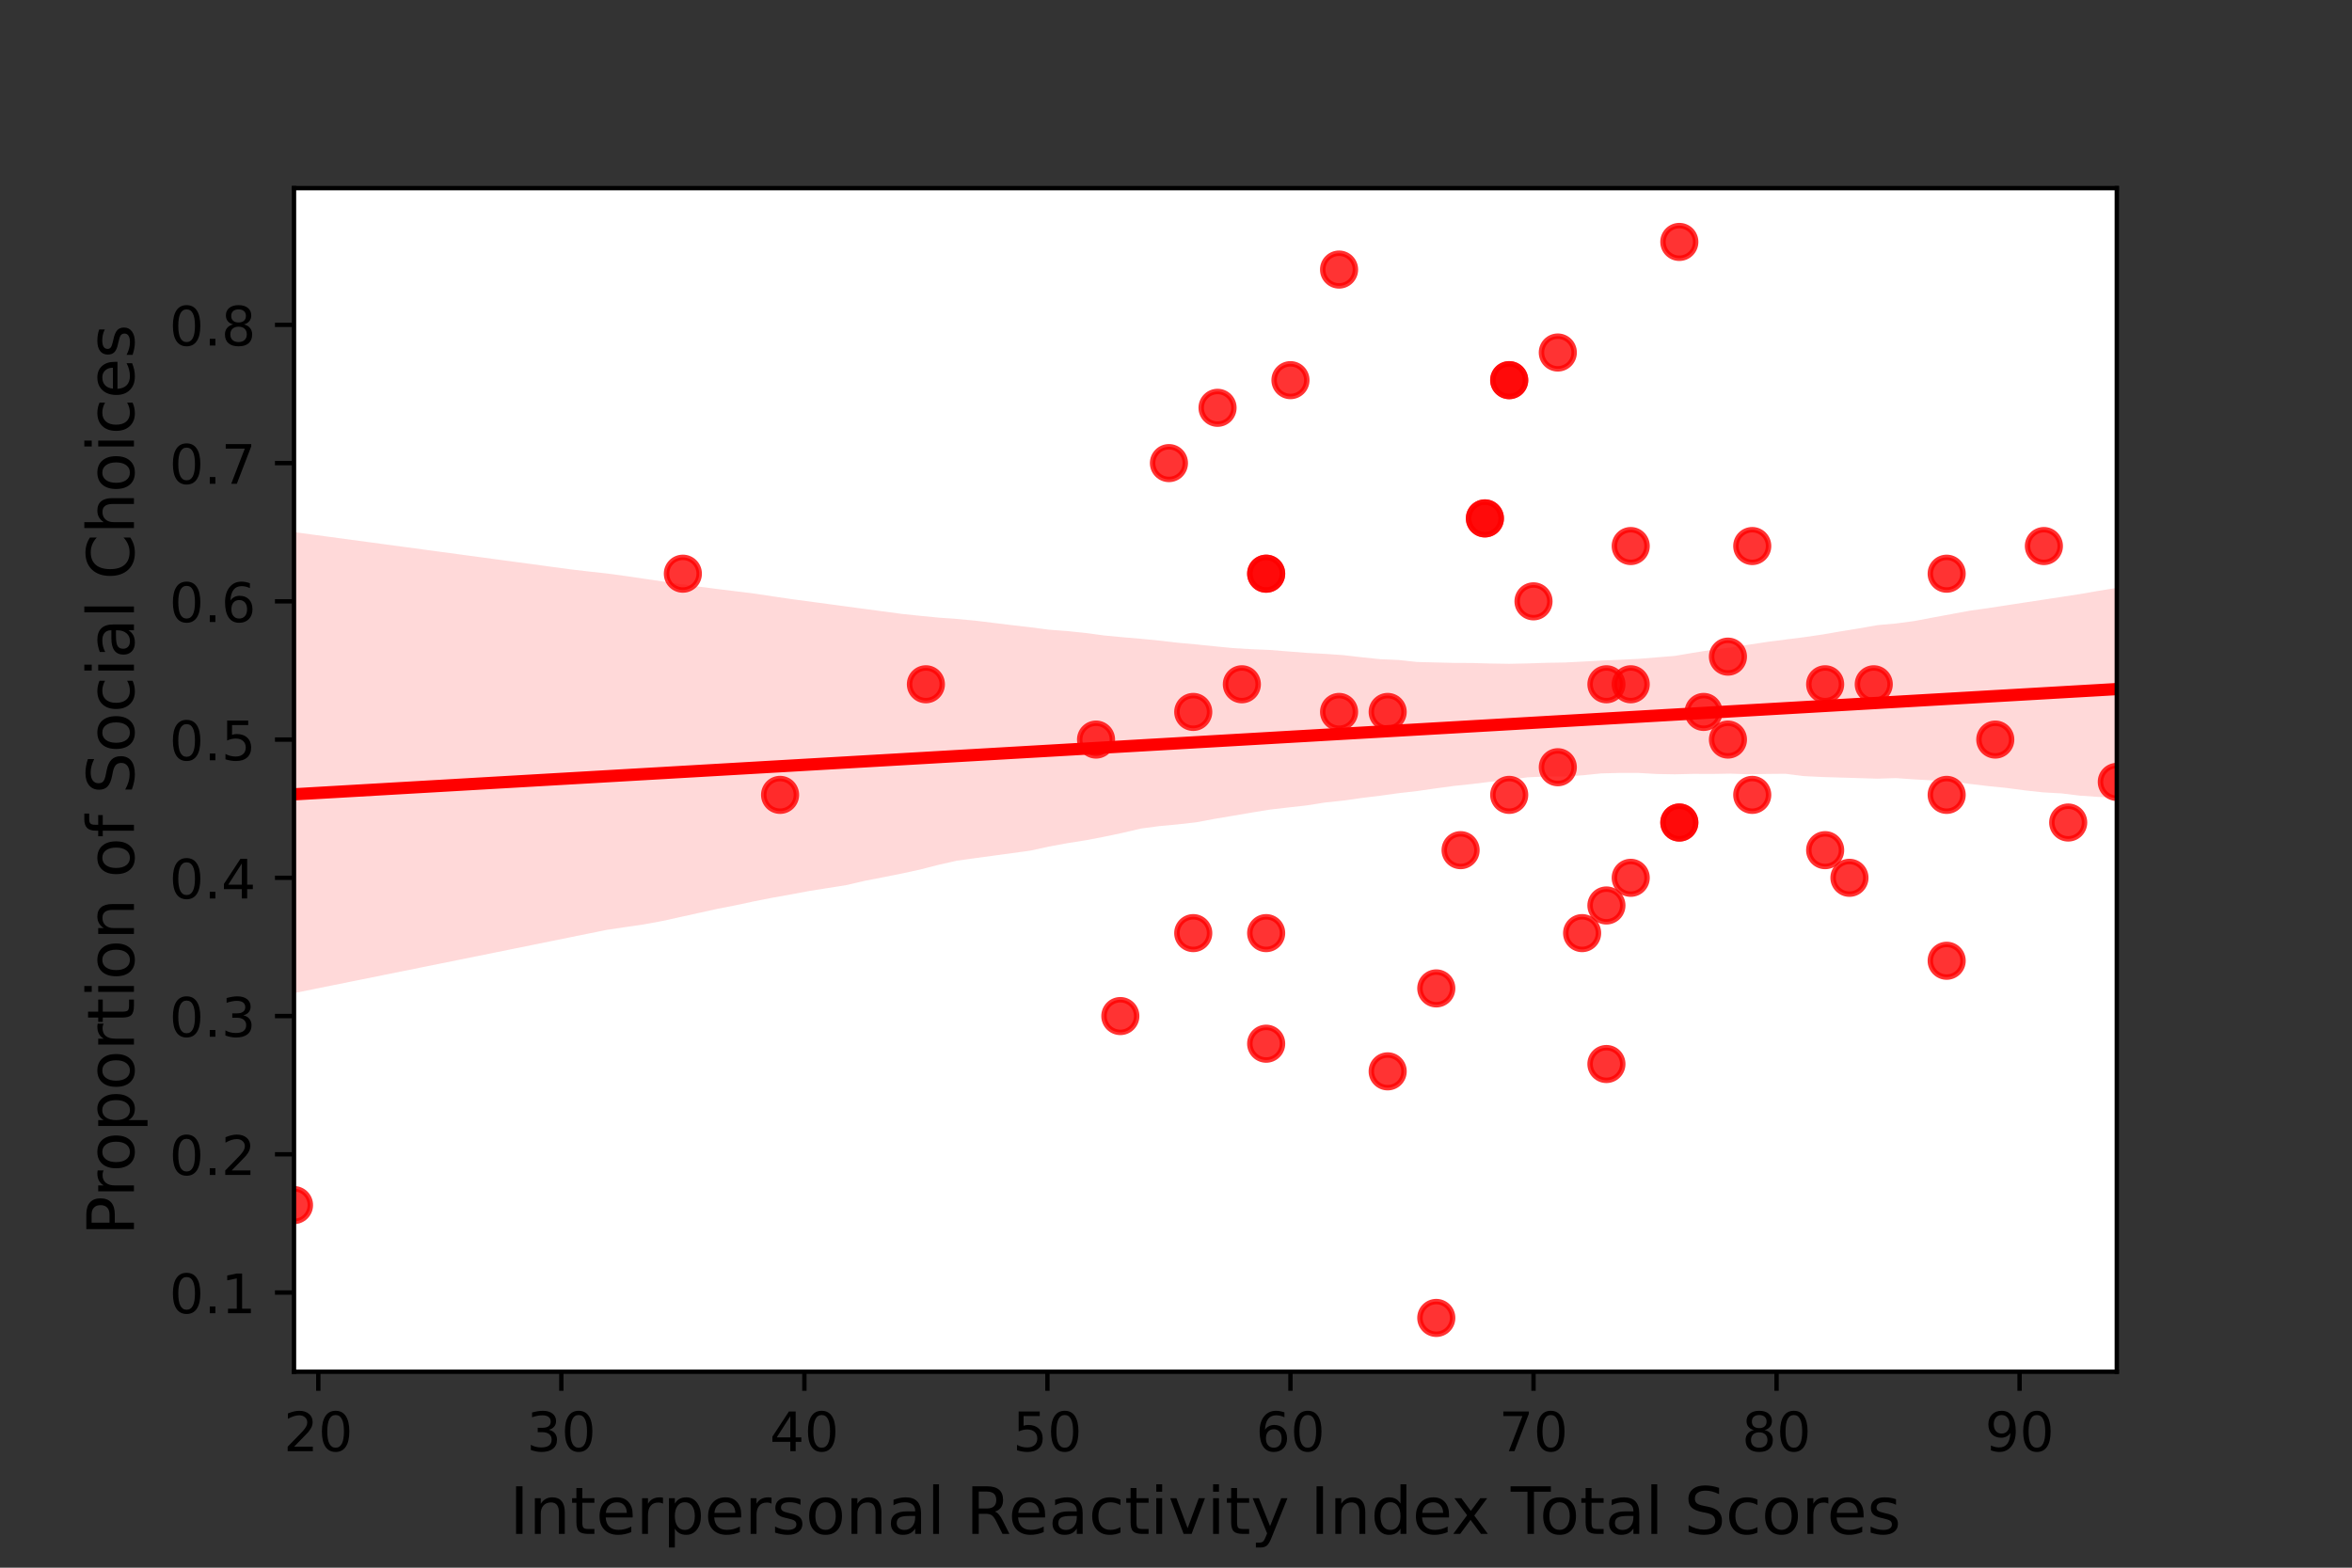 <?xml version="1.0" encoding="utf-8" standalone="no"?>
<!DOCTYPE svg PUBLIC "-//W3C//DTD SVG 1.1//EN"
  "http://www.w3.org/Graphics/SVG/1.1/DTD/svg11.dtd">
<!-- Created with matplotlib (https://matplotlib.org/) -->
<svg height="288pt" version="1.1" viewBox="0 0 432 288" width="432pt" xmlns="http://www.w3.org/2000/svg" xmlns:xlink="http://www.w3.org/1999/xlink">
 <rect x="0" y="0" width="432" height="288" fill="#333333" stroke="none"/>
 <defs>
  <style type="text/css">*{stroke-linecap:butt;stroke-linejoin:round;}</style>
 </defs>
 <g id="figure_1">
  <g id="patch_1">
   <path d="M 0 288 
L 432 288 
L 432 0 
L 0 0 
z
" style="fill:none;"/>
  </g>
  <g id="axes_1">
   <g id="patch_2">
    <path d="M 54 252 
L 388.8 252 
L 388.8 34.56 
L 54 34.56 
z
" style="fill:#ffffff;"/>
   </g>
   <g id="PathCollection_1">
    <defs>
     <path d="M 0 3 
C 0.796 3 1.559 2.684 2.121 2.121 
C 2.684 1.559 3 0.796 3 0 
C 3 -0.796 2.684 -1.559 2.121 -2.121 
C 1.559 -2.684 0.796 -3 0 -3 
C -0.796 -3 -1.559 -2.684 -2.121 -2.121 
C -2.684 -1.559 -3 -0.796 -3 0 
C -3 0.796 -2.684 1.559 -2.121 2.121 
C -1.559 2.684 -0.796 3 0 3 
z
" id="m8cea1b6a41" style="stroke:#ff0000;stroke-opacity:0.8;"/>
    </defs>
    <g clip-path="url(#pd351cf64f4)">
     <use style="fill:#ff0000;fill-opacity:0.8;stroke:#ff0000;stroke-opacity:0.8;" x="143.28" xlink:href="#m8cea1b6a41" y="146.027"/>
     <use style="fill:#ff0000;fill-opacity:0.8;stroke:#ff0000;stroke-opacity:0.8;" x="295.056" xlink:href="#m8cea1b6a41" y="195.471"/>
     <use style="fill:#ff0000;fill-opacity:0.8;stroke:#ff0000;stroke-opacity:0.8;" x="277.2" xlink:href="#m8cea1b6a41" y="69.839"/>
     <use style="fill:#ff0000;fill-opacity:0.8;stroke:#ff0000;stroke-opacity:0.8;" x="295.056" xlink:href="#m8cea1b6a41" y="166.344"/>
     <use style="fill:#ff0000;fill-opacity:0.8;stroke:#ff0000;stroke-opacity:0.8;" x="344.16" xlink:href="#m8cea1b6a41" y="125.71"/>
     <use style="fill:#ff0000;fill-opacity:0.8;stroke:#ff0000;stroke-opacity:0.8;" x="125.424" xlink:href="#m8cea1b6a41" y="105.394"/>
     <use style="fill:#ff0000;fill-opacity:0.8;stroke:#ff0000;stroke-opacity:0.8;" x="277.2" xlink:href="#m8cea1b6a41" y="146.027"/>
     <use style="fill:#ff0000;fill-opacity:0.8;stroke:#ff0000;stroke-opacity:0.8;" x="286.128" xlink:href="#m8cea1b6a41" y="140.948"/>
     <use style="fill:#ff0000;fill-opacity:0.8;stroke:#ff0000;stroke-opacity:0.8;" x="308.448" xlink:href="#m8cea1b6a41" y="44.444"/>
     <use style="fill:#ff0000;fill-opacity:0.8;stroke:#ff0000;stroke-opacity:0.8;" x="205.776" xlink:href="#m8cea1b6a41" y="186.66"/>
     <use style="fill:#ff0000;fill-opacity:0.8;stroke:#ff0000;stroke-opacity:0.8;" x="263.808" xlink:href="#m8cea1b6a41" y="181.581"/>
     <use style="fill:#ff0000;fill-opacity:0.8;stroke:#ff0000;stroke-opacity:0.8;" x="232.56" xlink:href="#m8cea1b6a41" y="171.423"/>
     <use style="fill:#ff0000;fill-opacity:0.8;stroke:#ff0000;stroke-opacity:0.8;" x="379.872" xlink:href="#m8cea1b6a41" y="151.106"/>
     <use style="fill:#ff0000;fill-opacity:0.8;stroke:#ff0000;stroke-opacity:0.8;" x="245.952" xlink:href="#m8cea1b6a41" y="49.523"/>
     <use style="fill:#ff0000;fill-opacity:0.8;stroke:#ff0000;stroke-opacity:0.8;" x="312.912" xlink:href="#m8cea1b6a41" y="130.789"/>
     <use style="fill:#ff0000;fill-opacity:0.8;stroke:#ff0000;stroke-opacity:0.8;" x="245.952" xlink:href="#m8cea1b6a41" y="130.789"/>
     <use style="fill:#ff0000;fill-opacity:0.8;stroke:#ff0000;stroke-opacity:0.8;" x="388.8" xlink:href="#m8cea1b6a41" y="143.643"/>
     <use style="fill:#ff0000;fill-opacity:0.8;stroke:#ff0000;stroke-opacity:0.8;" x="335.232" xlink:href="#m8cea1b6a41" y="156.185"/>
     <use style="fill:#ff0000;fill-opacity:0.8;stroke:#ff0000;stroke-opacity:0.8;" x="317.376" xlink:href="#m8cea1b6a41" y="120.631"/>
     <use style="fill:#ff0000;fill-opacity:0.8;stroke:#ff0000;stroke-opacity:0.8;" x="335.232" xlink:href="#m8cea1b6a41" y="125.71"/>
     <use style="fill:#ff0000;fill-opacity:0.8;stroke:#ff0000;stroke-opacity:0.8;" x="201.312" xlink:href="#m8cea1b6a41" y="135.869"/>
     <use style="fill:#ff0000;fill-opacity:0.8;stroke:#ff0000;stroke-opacity:0.8;" x="232.56" xlink:href="#m8cea1b6a41" y="191.739"/>
     <use style="fill:#ff0000;fill-opacity:0.8;stroke:#ff0000;stroke-opacity:0.8;" x="219.168" xlink:href="#m8cea1b6a41" y="171.423"/>
     <use style="fill:#ff0000;fill-opacity:0.8;stroke:#ff0000;stroke-opacity:0.8;" x="317.376" xlink:href="#m8cea1b6a41" y="135.869"/>
     <use style="fill:#ff0000;fill-opacity:0.8;stroke:#ff0000;stroke-opacity:0.8;" x="277.2" xlink:href="#m8cea1b6a41" y="69.839"/>
     <use style="fill:#ff0000;fill-opacity:0.8;stroke:#ff0000;stroke-opacity:0.8;" x="272.736" xlink:href="#m8cea1b6a41" y="95.235"/>
     <use style="fill:#ff0000;fill-opacity:0.8;stroke:#ff0000;stroke-opacity:0.8;" x="308.448" xlink:href="#m8cea1b6a41" y="151.106"/>
     <use style="fill:#ff0000;fill-opacity:0.8;stroke:#ff0000;stroke-opacity:0.8;" x="357.552" xlink:href="#m8cea1b6a41" y="105.394"/>
     <use style="fill:#ff0000;fill-opacity:0.8;stroke:#ff0000;stroke-opacity:0.8;" x="366.48" xlink:href="#m8cea1b6a41" y="135.869"/>
     <use style="fill:#ff0000;fill-opacity:0.8;stroke:#ff0000;stroke-opacity:0.8;" x="299.52" xlink:href="#m8cea1b6a41" y="161.264"/>
     <use style="fill:#ff0000;fill-opacity:0.8;stroke:#ff0000;stroke-opacity:0.8;" x="263.808" xlink:href="#m8cea1b6a41" y="242.116"/>
     <use style="fill:#ff0000;fill-opacity:0.8;stroke:#ff0000;stroke-opacity:0.8;" x="272.736" xlink:href="#m8cea1b6a41" y="95.235"/>
     <use style="fill:#ff0000;fill-opacity:0.8;stroke:#ff0000;stroke-opacity:0.8;" x="357.552" xlink:href="#m8cea1b6a41" y="176.502"/>
     <use style="fill:#ff0000;fill-opacity:0.8;stroke:#ff0000;stroke-opacity:0.8;" x="232.56" xlink:href="#m8cea1b6a41" y="105.394"/>
     <use style="fill:#ff0000;fill-opacity:0.8;stroke:#ff0000;stroke-opacity:0.8;" x="290.592" xlink:href="#m8cea1b6a41" y="171.423"/>
     <use style="fill:#ff0000;fill-opacity:0.8;stroke:#ff0000;stroke-opacity:0.8;" x="170.064" xlink:href="#m8cea1b6a41" y="125.71"/>
     <use style="fill:#ff0000;fill-opacity:0.8;stroke:#ff0000;stroke-opacity:0.8;" x="299.52" xlink:href="#m8cea1b6a41" y="100.314"/>
     <use style="fill:#ff0000;fill-opacity:0.8;stroke:#ff0000;stroke-opacity:0.8;" x="299.52" xlink:href="#m8cea1b6a41" y="125.71"/>
     <use style="fill:#ff0000;fill-opacity:0.8;stroke:#ff0000;stroke-opacity:0.8;" x="268.272" xlink:href="#m8cea1b6a41" y="156.185"/>
     <use style="fill:#ff0000;fill-opacity:0.8;stroke:#ff0000;stroke-opacity:0.8;" x="281.664" xlink:href="#m8cea1b6a41" y="110.473"/>
     <use style="fill:#ff0000;fill-opacity:0.8;stroke:#ff0000;stroke-opacity:0.8;" x="214.704" xlink:href="#m8cea1b6a41" y="85.077"/>
     <use style="fill:#ff0000;fill-opacity:0.8;stroke:#ff0000;stroke-opacity:0.8;" x="223.632" xlink:href="#m8cea1b6a41" y="74.919"/>
     <use style="fill:#ff0000;fill-opacity:0.8;stroke:#ff0000;stroke-opacity:0.8;" x="295.056" xlink:href="#m8cea1b6a41" y="125.71"/>
     <use style="fill:#ff0000;fill-opacity:0.8;stroke:#ff0000;stroke-opacity:0.8;" x="232.56" xlink:href="#m8cea1b6a41" y="105.394"/>
     <use style="fill:#ff0000;fill-opacity:0.8;stroke:#ff0000;stroke-opacity:0.8;" x="308.448" xlink:href="#m8cea1b6a41" y="151.106"/>
     <use style="fill:#ff0000;fill-opacity:0.8;stroke:#ff0000;stroke-opacity:0.8;" x="228.096" xlink:href="#m8cea1b6a41" y="125.71"/>
     <use style="fill:#ff0000;fill-opacity:0.8;stroke:#ff0000;stroke-opacity:0.8;" x="339.696" xlink:href="#m8cea1b6a41" y="161.264"/>
     <use style="fill:#ff0000;fill-opacity:0.8;stroke:#ff0000;stroke-opacity:0.8;" x="321.84" xlink:href="#m8cea1b6a41" y="100.314"/>
     <use style="fill:#ff0000;fill-opacity:0.8;stroke:#ff0000;stroke-opacity:0.8;" x="375.408" xlink:href="#m8cea1b6a41" y="100.314"/>
     <use style="fill:#ff0000;fill-opacity:0.8;stroke:#ff0000;stroke-opacity:0.8;" x="286.128" xlink:href="#m8cea1b6a41" y="64.76"/>
     <use style="fill:#ff0000;fill-opacity:0.8;stroke:#ff0000;stroke-opacity:0.8;" x="357.552" xlink:href="#m8cea1b6a41" y="146.027"/>
     <use style="fill:#ff0000;fill-opacity:0.8;stroke:#ff0000;stroke-opacity:0.8;" x="237.024" xlink:href="#m8cea1b6a41" y="69.839"/>
     <use style="fill:#ff0000;fill-opacity:0.8;stroke:#ff0000;stroke-opacity:0.8;" x="254.88" xlink:href="#m8cea1b6a41" y="130.789"/>
     <use style="fill:#ff0000;fill-opacity:0.8;stroke:#ff0000;stroke-opacity:0.8;" x="321.84" xlink:href="#m8cea1b6a41" y="146.027"/>
     <use style="fill:#ff0000;fill-opacity:0.8;stroke:#ff0000;stroke-opacity:0.8;" x="219.168" xlink:href="#m8cea1b6a41" y="130.789"/>
     <use style="fill:#ff0000;fill-opacity:0.8;stroke:#ff0000;stroke-opacity:0.8;" x="54" xlink:href="#m8cea1b6a41" y="221.385"/>
     <use style="fill:#ff0000;fill-opacity:0.8;stroke:#ff0000;stroke-opacity:0.8;" x="254.88" xlink:href="#m8cea1b6a41" y="196.819"/>
    </g>
   </g>
   <g id="PolyCollection_1">
    <path clip-path="url(#pd351cf64f4)" d="M 54 97.756 
L 54 182.449 
L 57.382 181.761 
L 60.764 181.077 
L 64.145 180.395 
L 67.527 179.713 
L 70.909 179.031 
L 74.291 178.349 
L 77.673 177.667 
L 81.055 176.985 
L 84.436 176.303 
L 87.818 175.62 
L 91.2 174.934 
L 94.582 174.248 
L 97.964 173.562 
L 101.345 172.876 
L 104.727 172.19 
L 108.109 171.504 
L 111.491 170.818 
L 114.873 170.315 
L 118.255 169.823 
L 121.636 169.201 
L 125.018 168.454 
L 128.4 167.706 
L 131.782 166.958 
L 135.164 166.301 
L 138.545 165.574 
L 141.927 164.912 
L 145.309 164.306 
L 148.691 163.674 
L 152.073 163.138 
L 155.455 162.6 
L 158.836 161.814 
L 162.218 161.159 
L 165.6 160.483 
L 168.982 159.749 
L 172.364 158.88 
L 175.745 158.119 
L 179.127 157.651 
L 182.509 157.189 
L 185.891 156.728 
L 189.273 156.264 
L 192.655 155.522 
L 196.036 154.902 
L 199.418 154.365 
L 202.8 153.719 
L 206.182 153.006 
L 209.564 152.212 
L 212.945 151.762 
L 216.327 151.448 
L 219.709 151.065 
L 223.091 150.431 
L 226.473 149.862 
L 229.855 149.284 
L 233.236 148.732 
L 236.618 148.342 
L 240 147.961 
L 243.382 147.429 
L 246.764 147.072 
L 250.145 146.591 
L 253.527 146.178 
L 256.909 145.713 
L 260.291 145.325 
L 263.673 144.839 
L 267.055 144.381 
L 270.436 144.025 
L 273.818 143.609 
L 277.2 143.285 
L 280.582 142.796 
L 283.964 142.649 
L 287.345 142.658 
L 290.727 142.427 
L 294.109 142.082 
L 297.491 141.997 
L 300.873 141.993 
L 304.255 142.19 
L 307.636 142.247 
L 311.018 142.169 
L 314.4 142.184 
L 317.782 142.126 
L 321.164 142.239 
L 324.545 142.182 
L 327.927 142.151 
L 331.309 142.579 
L 334.691 142.743 
L 338.073 142.846 
L 341.455 142.948 
L 344.836 143.05 
L 348.218 142.942 
L 351.6 143.179 
L 354.982 143.371 
L 358.364 143.549 
L 361.745 144.005 
L 365.127 144.41 
L 368.509 144.747 
L 371.891 145.2 
L 375.273 145.568 
L 378.655 145.756 
L 382.036 146.172 
L 385.418 146.403 
L 388.8 146.551 
L 388.8 107.999 
L 388.8 107.999 
L 385.418 108.547 
L 382.036 109.139 
L 378.655 109.655 
L 375.273 110.17 
L 371.891 110.686 
L 368.509 111.205 
L 365.127 111.724 
L 361.745 112.198 
L 358.364 112.825 
L 354.982 113.451 
L 351.6 114.093 
L 348.218 114.545 
L 344.836 114.845 
L 341.455 115.443 
L 338.073 115.992 
L 334.691 116.573 
L 331.309 117.066 
L 327.927 117.494 
L 324.545 117.929 
L 321.164 118.445 
L 317.782 118.959 
L 314.4 119.385 
L 311.018 119.918 
L 307.636 120.492 
L 304.255 120.768 
L 300.873 121.043 
L 297.491 121.206 
L 294.109 121.355 
L 290.727 121.54 
L 287.345 121.708 
L 283.964 121.765 
L 280.582 121.876 
L 277.2 121.947 
L 273.818 121.895 
L 270.436 121.801 
L 267.055 121.783 
L 263.673 121.699 
L 260.291 121.614 
L 256.909 121.249 
L 253.527 121.101 
L 250.145 120.749 
L 246.764 120.359 
L 243.382 120.124 
L 240 119.94 
L 236.618 119.674 
L 233.236 119.404 
L 229.855 119.263 
L 226.473 119.062 
L 223.091 118.732 
L 219.709 118.383 
L 216.327 118.077 
L 212.945 117.685 
L 209.564 117.355 
L 206.182 117.063 
L 202.8 116.741 
L 199.418 116.286 
L 196.036 115.935 
L 192.655 115.68 
L 189.273 115.236 
L 185.891 114.849 
L 182.509 114.435 
L 179.127 114.022 
L 175.745 113.706 
L 172.364 113.46 
L 168.982 113.129 
L 165.6 112.777 
L 162.218 112.323 
L 158.836 111.869 
L 155.455 111.415 
L 152.073 110.961 
L 148.691 110.507 
L 145.309 110.053 
L 141.927 109.554 
L 138.545 109.045 
L 135.164 108.627 
L 131.782 108.21 
L 128.4 107.774 
L 125.018 107.312 
L 121.636 106.811 
L 118.255 106.313 
L 114.873 105.814 
L 111.491 105.359 
L 108.109 104.986 
L 104.727 104.589 
L 101.345 104.132 
L 97.964 103.676 
L 94.582 103.22 
L 91.2 102.764 
L 87.818 102.307 
L 84.436 101.851 
L 81.055 101.395 
L 77.673 100.938 
L 74.291 100.482 
L 70.909 100.026 
L 67.527 99.57 
L 64.145 99.113 
L 60.764 98.66 
L 57.382 98.208 
L 54 97.756 
z
" style="fill:#ff0000;fill-opacity:0.15;"/>
   </g>
   <g id="matplotlib.axis_1">
    <g id="xtick_1">
     <g id="line2d_1">
      <defs>
       <path d="M 0 0 
L 0 3.5 
" id="mdb2832c75a" style="stroke:#000000;stroke-width:0.8;"/>
      </defs>
      <g>
       <use style="stroke:#000000;stroke-width:0.8;" x="58.464" xlink:href="#mdb2832c75a" y="252"/>
      </g>
     </g>
     <g id="text_1">
      <!-- 20 -->
      <g transform="translate(52.102 266.598)scale(0.1 -0.1)">
       <defs>
        <path d="M 19.188 8.297 
L 53.609 8.297 
L 53.609 0 
L 7.328 0 
L 7.328 8.297 
Q 12.938 14.109 22.625 23.891 
Q 32.328 33.688 34.812 36.531 
Q 39.547 41.844 41.422 45.531 
Q 43.312 49.219 43.312 52.781 
Q 43.312 58.594 39.234 62.25 
Q 35.156 65.922 28.609 65.922 
Q 23.969 65.922 18.812 64.312 
Q 13.672 62.703 7.812 59.422 
L 7.812 69.391 
Q 13.766 71.781 18.938 73 
Q 24.125 74.219 28.422 74.219 
Q 39.75 74.219 46.484 68.547 
Q 53.219 62.891 53.219 53.422 
Q 53.219 48.922 51.531 44.891 
Q 49.859 40.875 45.406 35.406 
Q 44.188 33.984 37.641 27.219 
Q 31.109 20.453 19.188 8.297 
z
" id="DejaVuSans-50"/>
        <path d="M 31.781 66.406 
Q 24.172 66.406 20.328 58.906 
Q 16.5 51.422 16.5 36.375 
Q 16.5 21.391 20.328 13.891 
Q 24.172 6.391 31.781 6.391 
Q 39.453 6.391 43.281 13.891 
Q 47.125 21.391 47.125 36.375 
Q 47.125 51.422 43.281 58.906 
Q 39.453 66.406 31.781 66.406 
z
M 31.781 74.219 
Q 44.047 74.219 50.516 64.516 
Q 56.984 54.828 56.984 36.375 
Q 56.984 17.969 50.516 8.266 
Q 44.047 -1.422 31.781 -1.422 
Q 19.531 -1.422 13.062 8.266 
Q 6.594 17.969 6.594 36.375 
Q 6.594 54.828 13.062 64.516 
Q 19.531 74.219 31.781 74.219 
z
" id="DejaVuSans-48"/>
       </defs>
       <use xlink:href="#DejaVuSans-50"/>
       <use x="63.623" xlink:href="#DejaVuSans-48"/>
      </g>
     </g>
    </g>
    <g id="xtick_2">
     <g id="line2d_2">
      <g>
       <use style="stroke:#000000;stroke-width:0.8;" x="103.104" xlink:href="#mdb2832c75a" y="252"/>
      </g>
     </g>
     <g id="text_2">
      <!-- 30 -->
      <g transform="translate(96.742 266.598)scale(0.1 -0.1)">
       <defs>
        <path d="M 40.578 39.312 
Q 47.656 37.797 51.625 33 
Q 55.609 28.219 55.609 21.188 
Q 55.609 10.406 48.188 4.484 
Q 40.766 -1.422 27.094 -1.422 
Q 22.516 -1.422 17.656 -0.516 
Q 12.797 0.391 7.625 2.203 
L 7.625 11.719 
Q 11.719 9.328 16.594 8.109 
Q 21.484 6.891 26.812 6.891 
Q 36.078 6.891 40.938 10.547 
Q 45.797 14.203 45.797 21.188 
Q 45.797 27.641 41.281 31.266 
Q 36.766 34.906 28.719 34.906 
L 20.219 34.906 
L 20.219 43.016 
L 29.109 43.016 
Q 36.375 43.016 40.234 45.922 
Q 44.094 48.828 44.094 54.297 
Q 44.094 59.906 40.109 62.906 
Q 36.141 65.922 28.719 65.922 
Q 24.656 65.922 20.016 65.031 
Q 15.375 64.156 9.812 62.312 
L 9.812 71.094 
Q 15.438 72.656 20.344 73.438 
Q 25.25 74.219 29.594 74.219 
Q 40.828 74.219 47.359 69.109 
Q 53.906 64.016 53.906 55.328 
Q 53.906 49.266 50.438 45.094 
Q 46.969 40.922 40.578 39.312 
z
" id="DejaVuSans-51"/>
       </defs>
       <use xlink:href="#DejaVuSans-51"/>
       <use x="63.623" xlink:href="#DejaVuSans-48"/>
      </g>
     </g>
    </g>
    <g id="xtick_3">
     <g id="line2d_3">
      <g>
       <use style="stroke:#000000;stroke-width:0.8;" x="147.744" xlink:href="#mdb2832c75a" y="252"/>
      </g>
     </g>
     <g id="text_3">
      <!-- 40 -->
      <g transform="translate(141.381 266.598)scale(0.1 -0.1)">
       <defs>
        <path d="M 37.797 64.312 
L 12.891 25.391 
L 37.797 25.391 
z
M 35.203 72.906 
L 47.609 72.906 
L 47.609 25.391 
L 58.016 25.391 
L 58.016 17.188 
L 47.609 17.188 
L 47.609 0 
L 37.797 0 
L 37.797 17.188 
L 4.891 17.188 
L 4.891 26.703 
z
" id="DejaVuSans-52"/>
       </defs>
       <use xlink:href="#DejaVuSans-52"/>
       <use x="63.623" xlink:href="#DejaVuSans-48"/>
      </g>
     </g>
    </g>
    <g id="xtick_4">
     <g id="line2d_4">
      <g>
       <use style="stroke:#000000;stroke-width:0.8;" x="192.384" xlink:href="#mdb2832c75a" y="252"/>
      </g>
     </g>
     <g id="text_4">
      <!-- 50 -->
      <g transform="translate(186.022 266.598)scale(0.1 -0.1)">
       <defs>
        <path d="M 10.797 72.906 
L 49.516 72.906 
L 49.516 64.594 
L 19.828 64.594 
L 19.828 46.734 
Q 21.969 47.469 24.109 47.828 
Q 26.266 48.188 28.422 48.188 
Q 40.625 48.188 47.75 41.5 
Q 54.891 34.812 54.891 23.391 
Q 54.891 11.625 47.562 5.094 
Q 40.234 -1.422 26.906 -1.422 
Q 22.312 -1.422 17.547 -0.641 
Q 12.797 0.141 7.719 1.703 
L 7.719 11.625 
Q 12.109 9.234 16.797 8.062 
Q 21.484 6.891 26.703 6.891 
Q 35.156 6.891 40.078 11.328 
Q 45.016 15.766 45.016 23.391 
Q 45.016 31 40.078 35.438 
Q 35.156 39.891 26.703 39.891 
Q 22.75 39.891 18.812 39.016 
Q 14.891 38.141 10.797 36.281 
z
" id="DejaVuSans-53"/>
       </defs>
       <use xlink:href="#DejaVuSans-53"/>
       <use x="63.623" xlink:href="#DejaVuSans-48"/>
      </g>
     </g>
    </g>
    <g id="xtick_5">
     <g id="line2d_5">
      <g>
       <use style="stroke:#000000;stroke-width:0.8;" x="237.024" xlink:href="#mdb2832c75a" y="252"/>
      </g>
     </g>
     <g id="text_5">
      <!-- 60 -->
      <g transform="translate(230.661 266.598)scale(0.1 -0.1)">
       <defs>
        <path d="M 33.016 40.375 
Q 26.375 40.375 22.484 35.828 
Q 18.609 31.297 18.609 23.391 
Q 18.609 15.531 22.484 10.953 
Q 26.375 6.391 33.016 6.391 
Q 39.656 6.391 43.531 10.953 
Q 47.406 15.531 47.406 23.391 
Q 47.406 31.297 43.531 35.828 
Q 39.656 40.375 33.016 40.375 
z
M 52.594 71.297 
L 52.594 62.312 
Q 48.875 64.062 45.094 64.984 
Q 41.312 65.922 37.594 65.922 
Q 27.828 65.922 22.672 59.328 
Q 17.531 52.734 16.797 39.406 
Q 19.672 43.656 24.016 45.922 
Q 28.375 48.188 33.594 48.188 
Q 44.578 48.188 50.953 41.516 
Q 57.328 34.859 57.328 23.391 
Q 57.328 12.156 50.688 5.359 
Q 44.047 -1.422 33.016 -1.422 
Q 20.359 -1.422 13.672 8.266 
Q 6.984 17.969 6.984 36.375 
Q 6.984 53.656 15.188 63.938 
Q 23.391 74.219 37.203 74.219 
Q 40.922 74.219 44.703 73.484 
Q 48.484 72.75 52.594 71.297 
z
" id="DejaVuSans-54"/>
       </defs>
       <use xlink:href="#DejaVuSans-54"/>
       <use x="63.623" xlink:href="#DejaVuSans-48"/>
      </g>
     </g>
    </g>
    <g id="xtick_6">
     <g id="line2d_6">
      <g>
       <use style="stroke:#000000;stroke-width:0.8;" x="281.664" xlink:href="#mdb2832c75a" y="252"/>
      </g>
     </g>
     <g id="text_6">
      <!-- 70 -->
      <g transform="translate(275.301 266.598)scale(0.1 -0.1)">
       <defs>
        <path d="M 8.203 72.906 
L 55.078 72.906 
L 55.078 68.703 
L 28.609 0 
L 18.312 0 
L 43.219 64.594 
L 8.203 64.594 
z
" id="DejaVuSans-55"/>
       </defs>
       <use xlink:href="#DejaVuSans-55"/>
       <use x="63.623" xlink:href="#DejaVuSans-48"/>
      </g>
     </g>
    </g>
    <g id="xtick_7">
     <g id="line2d_7">
      <g>
       <use style="stroke:#000000;stroke-width:0.8;" x="326.304" xlink:href="#mdb2832c75a" y="252"/>
      </g>
     </g>
     <g id="text_7">
      <!-- 80 -->
      <g transform="translate(319.942 266.598)scale(0.1 -0.1)">
       <defs>
        <path d="M 31.781 34.625 
Q 24.75 34.625 20.719 30.859 
Q 16.703 27.094 16.703 20.516 
Q 16.703 13.922 20.719 10.156 
Q 24.75 6.391 31.781 6.391 
Q 38.812 6.391 42.859 10.172 
Q 46.922 13.969 46.922 20.516 
Q 46.922 27.094 42.891 30.859 
Q 38.875 34.625 31.781 34.625 
z
M 21.922 38.812 
Q 15.578 40.375 12.031 44.719 
Q 8.5 49.078 8.5 55.328 
Q 8.5 64.062 14.719 69.141 
Q 20.953 74.219 31.781 74.219 
Q 42.672 74.219 48.875 69.141 
Q 55.078 64.062 55.078 55.328 
Q 55.078 49.078 51.531 44.719 
Q 48 40.375 41.703 38.812 
Q 48.828 37.156 52.797 32.312 
Q 56.781 27.484 56.781 20.516 
Q 56.781 9.906 50.312 4.234 
Q 43.844 -1.422 31.781 -1.422 
Q 19.734 -1.422 13.25 4.234 
Q 6.781 9.906 6.781 20.516 
Q 6.781 27.484 10.781 32.312 
Q 14.797 37.156 21.922 38.812 
z
M 18.312 54.391 
Q 18.312 48.734 21.844 45.562 
Q 25.391 42.391 31.781 42.391 
Q 38.141 42.391 41.719 45.562 
Q 45.312 48.734 45.312 54.391 
Q 45.312 60.062 41.719 63.234 
Q 38.141 66.406 31.781 66.406 
Q 25.391 66.406 21.844 63.234 
Q 18.312 60.062 18.312 54.391 
z
" id="DejaVuSans-56"/>
       </defs>
       <use xlink:href="#DejaVuSans-56"/>
       <use x="63.623" xlink:href="#DejaVuSans-48"/>
      </g>
     </g>
    </g>
    <g id="xtick_8">
     <g id="line2d_8">
      <g>
       <use style="stroke:#000000;stroke-width:0.8;" x="370.944" xlink:href="#mdb2832c75a" y="252"/>
      </g>
     </g>
     <g id="text_8">
      <!-- 90 -->
      <g transform="translate(364.582 266.598)scale(0.1 -0.1)">
       <defs>
        <path d="M 10.984 1.516 
L 10.984 10.5 
Q 14.703 8.734 18.5 7.812 
Q 22.312 6.891 25.984 6.891 
Q 35.75 6.891 40.891 13.453 
Q 46.047 20.016 46.781 33.406 
Q 43.953 29.203 39.594 26.953 
Q 35.25 24.703 29.984 24.703 
Q 19.047 24.703 12.672 31.312 
Q 6.297 37.938 6.297 49.422 
Q 6.297 60.641 12.938 67.422 
Q 19.578 74.219 30.609 74.219 
Q 43.266 74.219 49.922 64.516 
Q 56.594 54.828 56.594 36.375 
Q 56.594 19.141 48.406 8.859 
Q 40.234 -1.422 26.422 -1.422 
Q 22.703 -1.422 18.891 -0.688 
Q 15.094 0.047 10.984 1.516 
z
M 30.609 32.422 
Q 37.25 32.422 41.125 36.953 
Q 45.016 41.5 45.016 49.422 
Q 45.016 57.281 41.125 61.844 
Q 37.25 66.406 30.609 66.406 
Q 23.969 66.406 20.094 61.844 
Q 16.219 57.281 16.219 49.422 
Q 16.219 41.5 20.094 36.953 
Q 23.969 32.422 30.609 32.422 
z
" id="DejaVuSans-57"/>
       </defs>
       <use xlink:href="#DejaVuSans-57"/>
       <use x="63.623" xlink:href="#DejaVuSans-48"/>
      </g>
     </g>
    </g>
    <g id="text_9">
     <!-- Interpersonal Reactivity Index Total Scores -->
     <g transform="translate(93.611 281.796)scale(0.12 -0.12)">
      <defs>
       <path d="M 9.812 72.906 
L 19.672 72.906 
L 19.672 0 
L 9.812 0 
z
" id="DejaVuSans-73"/>
       <path d="M 54.891 33.016 
L 54.891 0 
L 45.906 0 
L 45.906 32.719 
Q 45.906 40.484 42.875 44.328 
Q 39.844 48.188 33.797 48.188 
Q 26.516 48.188 22.312 43.547 
Q 18.109 38.922 18.109 30.906 
L 18.109 0 
L 9.078 0 
L 9.078 54.688 
L 18.109 54.688 
L 18.109 46.188 
Q 21.344 51.125 25.703 53.562 
Q 30.078 56 35.797 56 
Q 45.219 56 50.047 50.172 
Q 54.891 44.344 54.891 33.016 
z
" id="DejaVuSans-110"/>
       <path d="M 18.312 70.219 
L 18.312 54.688 
L 36.812 54.688 
L 36.812 47.703 
L 18.312 47.703 
L 18.312 18.016 
Q 18.312 11.328 20.141 9.422 
Q 21.969 7.516 27.594 7.516 
L 36.812 7.516 
L 36.812 0 
L 27.594 0 
Q 17.188 0 13.234 3.875 
Q 9.281 7.766 9.281 18.016 
L 9.281 47.703 
L 2.688 47.703 
L 2.688 54.688 
L 9.281 54.688 
L 9.281 70.219 
z
" id="DejaVuSans-116"/>
       <path d="M 56.203 29.594 
L 56.203 25.203 
L 14.891 25.203 
Q 15.484 15.922 20.484 11.062 
Q 25.484 6.203 34.422 6.203 
Q 39.594 6.203 44.453 7.469 
Q 49.312 8.734 54.109 11.281 
L 54.109 2.781 
Q 49.266 0.734 44.188 -0.344 
Q 39.109 -1.422 33.891 -1.422 
Q 20.797 -1.422 13.156 6.188 
Q 5.516 13.812 5.516 26.812 
Q 5.516 40.234 12.766 48.109 
Q 20.016 56 32.328 56 
Q 43.359 56 49.781 48.891 
Q 56.203 41.797 56.203 29.594 
z
M 47.219 32.234 
Q 47.125 39.594 43.094 43.984 
Q 39.062 48.391 32.422 48.391 
Q 24.906 48.391 20.391 44.141 
Q 15.875 39.891 15.188 32.172 
z
" id="DejaVuSans-101"/>
       <path d="M 41.109 46.297 
Q 39.594 47.172 37.812 47.578 
Q 36.031 48 33.891 48 
Q 26.266 48 22.188 43.047 
Q 18.109 38.094 18.109 28.812 
L 18.109 0 
L 9.078 0 
L 9.078 54.688 
L 18.109 54.688 
L 18.109 46.188 
Q 20.953 51.172 25.484 53.578 
Q 30.031 56 36.531 56 
Q 37.453 56 38.578 55.875 
Q 39.703 55.766 41.062 55.516 
z
" id="DejaVuSans-114"/>
       <path d="M 18.109 8.203 
L 18.109 -20.797 
L 9.078 -20.797 
L 9.078 54.688 
L 18.109 54.688 
L 18.109 46.391 
Q 20.953 51.266 25.266 53.625 
Q 29.594 56 35.594 56 
Q 45.562 56 51.781 48.094 
Q 58.016 40.188 58.016 27.297 
Q 58.016 14.406 51.781 6.484 
Q 45.562 -1.422 35.594 -1.422 
Q 29.594 -1.422 25.266 0.953 
Q 20.953 3.328 18.109 8.203 
z
M 48.688 27.297 
Q 48.688 37.203 44.609 42.844 
Q 40.531 48.484 33.406 48.484 
Q 26.266 48.484 22.188 42.844 
Q 18.109 37.203 18.109 27.297 
Q 18.109 17.391 22.188 11.75 
Q 26.266 6.109 33.406 6.109 
Q 40.531 6.109 44.609 11.75 
Q 48.688 17.391 48.688 27.297 
z
" id="DejaVuSans-112"/>
       <path d="M 44.281 53.078 
L 44.281 44.578 
Q 40.484 46.531 36.375 47.5 
Q 32.281 48.484 27.875 48.484 
Q 21.188 48.484 17.844 46.438 
Q 14.5 44.391 14.5 40.281 
Q 14.5 37.156 16.891 35.375 
Q 19.281 33.594 26.516 31.984 
L 29.594 31.297 
Q 39.156 29.25 43.188 25.516 
Q 47.219 21.781 47.219 15.094 
Q 47.219 7.469 41.188 3.016 
Q 35.156 -1.422 24.609 -1.422 
Q 20.219 -1.422 15.453 -0.562 
Q 10.688 0.297 5.422 2 
L 5.422 11.281 
Q 10.406 8.688 15.234 7.391 
Q 20.062 6.109 24.812 6.109 
Q 31.156 6.109 34.562 8.281 
Q 37.984 10.453 37.984 14.406 
Q 37.984 18.062 35.516 20.016 
Q 33.062 21.969 24.703 23.781 
L 21.578 24.516 
Q 13.234 26.266 9.516 29.906 
Q 5.812 33.547 5.812 39.891 
Q 5.812 47.609 11.281 51.797 
Q 16.75 56 26.812 56 
Q 31.781 56 36.172 55.266 
Q 40.578 54.547 44.281 53.078 
z
" id="DejaVuSans-115"/>
       <path d="M 30.609 48.391 
Q 23.391 48.391 19.188 42.75 
Q 14.984 37.109 14.984 27.297 
Q 14.984 17.484 19.156 11.844 
Q 23.344 6.203 30.609 6.203 
Q 37.797 6.203 41.984 11.859 
Q 46.188 17.531 46.188 27.297 
Q 46.188 37.016 41.984 42.703 
Q 37.797 48.391 30.609 48.391 
z
M 30.609 56 
Q 42.328 56 49.016 48.375 
Q 55.719 40.766 55.719 27.297 
Q 55.719 13.875 49.016 6.219 
Q 42.328 -1.422 30.609 -1.422 
Q 18.844 -1.422 12.172 6.219 
Q 5.516 13.875 5.516 27.297 
Q 5.516 40.766 12.172 48.375 
Q 18.844 56 30.609 56 
z
" id="DejaVuSans-111"/>
       <path d="M 34.281 27.484 
Q 23.391 27.484 19.188 25 
Q 14.984 22.516 14.984 16.5 
Q 14.984 11.719 18.141 8.906 
Q 21.297 6.109 26.703 6.109 
Q 34.188 6.109 38.703 11.406 
Q 43.219 16.703 43.219 25.484 
L 43.219 27.484 
z
M 52.203 31.203 
L 52.203 0 
L 43.219 0 
L 43.219 8.297 
Q 40.141 3.328 35.547 0.953 
Q 30.953 -1.422 24.312 -1.422 
Q 15.922 -1.422 10.953 3.297 
Q 6 8.016 6 15.922 
Q 6 25.141 12.172 29.828 
Q 18.359 34.516 30.609 34.516 
L 43.219 34.516 
L 43.219 35.406 
Q 43.219 41.609 39.141 45 
Q 35.062 48.391 27.688 48.391 
Q 23 48.391 18.547 47.266 
Q 14.109 46.141 10.016 43.891 
L 10.016 52.203 
Q 14.938 54.109 19.578 55.047 
Q 24.219 56 28.609 56 
Q 40.484 56 46.344 49.844 
Q 52.203 43.703 52.203 31.203 
z
" id="DejaVuSans-97"/>
       <path d="M 9.422 75.984 
L 18.406 75.984 
L 18.406 0 
L 9.422 0 
z
" id="DejaVuSans-108"/>
       <path id="DejaVuSans-32"/>
       <path d="M 44.391 34.188 
Q 47.562 33.109 50.562 29.594 
Q 53.562 26.078 56.594 19.922 
L 66.609 0 
L 56 0 
L 46.688 18.703 
Q 43.062 26.031 39.672 28.422 
Q 36.281 30.812 30.422 30.812 
L 19.672 30.812 
L 19.672 0 
L 9.812 0 
L 9.812 72.906 
L 32.078 72.906 
Q 44.578 72.906 50.734 67.672 
Q 56.891 62.453 56.891 51.906 
Q 56.891 45.016 53.688 40.469 
Q 50.484 35.938 44.391 34.188 
z
M 19.672 64.797 
L 19.672 38.922 
L 32.078 38.922 
Q 39.203 38.922 42.844 42.219 
Q 46.484 45.516 46.484 51.906 
Q 46.484 58.297 42.844 61.547 
Q 39.203 64.797 32.078 64.797 
z
" id="DejaVuSans-82"/>
       <path d="M 48.781 52.594 
L 48.781 44.188 
Q 44.969 46.297 41.141 47.344 
Q 37.312 48.391 33.406 48.391 
Q 24.656 48.391 19.812 42.844 
Q 14.984 37.312 14.984 27.297 
Q 14.984 17.281 19.812 11.734 
Q 24.656 6.203 33.406 6.203 
Q 37.312 6.203 41.141 7.25 
Q 44.969 8.297 48.781 10.406 
L 48.781 2.094 
Q 45.016 0.344 40.984 -0.531 
Q 36.969 -1.422 32.422 -1.422 
Q 20.062 -1.422 12.781 6.344 
Q 5.516 14.109 5.516 27.297 
Q 5.516 40.672 12.859 48.328 
Q 20.219 56 33.016 56 
Q 37.156 56 41.109 55.141 
Q 45.062 54.297 48.781 52.594 
z
" id="DejaVuSans-99"/>
       <path d="M 9.422 54.688 
L 18.406 54.688 
L 18.406 0 
L 9.422 0 
z
M 9.422 75.984 
L 18.406 75.984 
L 18.406 64.594 
L 9.422 64.594 
z
" id="DejaVuSans-105"/>
       <path d="M 2.984 54.688 
L 12.5 54.688 
L 29.594 8.797 
L 46.688 54.688 
L 56.203 54.688 
L 35.688 0 
L 23.484 0 
z
" id="DejaVuSans-118"/>
       <path d="M 32.172 -5.078 
Q 28.375 -14.844 24.75 -17.812 
Q 21.141 -20.797 15.094 -20.797 
L 7.906 -20.797 
L 7.906 -13.281 
L 13.188 -13.281 
Q 16.891 -13.281 18.938 -11.516 
Q 21 -9.766 23.484 -3.219 
L 25.094 0.875 
L 2.984 54.688 
L 12.5 54.688 
L 29.594 11.922 
L 46.688 54.688 
L 56.203 54.688 
z
" id="DejaVuSans-121"/>
       <path d="M 45.406 46.391 
L 45.406 75.984 
L 54.391 75.984 
L 54.391 0 
L 45.406 0 
L 45.406 8.203 
Q 42.578 3.328 38.25 0.953 
Q 33.938 -1.422 27.875 -1.422 
Q 17.969 -1.422 11.734 6.484 
Q 5.516 14.406 5.516 27.297 
Q 5.516 40.188 11.734 48.094 
Q 17.969 56 27.875 56 
Q 33.938 56 38.25 53.625 
Q 42.578 51.266 45.406 46.391 
z
M 14.797 27.297 
Q 14.797 17.391 18.875 11.75 
Q 22.953 6.109 30.078 6.109 
Q 37.203 6.109 41.297 11.75 
Q 45.406 17.391 45.406 27.297 
Q 45.406 37.203 41.297 42.844 
Q 37.203 48.484 30.078 48.484 
Q 22.953 48.484 18.875 42.844 
Q 14.797 37.203 14.797 27.297 
z
" id="DejaVuSans-100"/>
       <path d="M 54.891 54.688 
L 35.109 28.078 
L 55.906 0 
L 45.312 0 
L 29.391 21.484 
L 13.484 0 
L 2.875 0 
L 24.125 28.609 
L 4.688 54.688 
L 15.281 54.688 
L 29.781 35.203 
L 44.281 54.688 
z
" id="DejaVuSans-120"/>
       <path d="M -0.297 72.906 
L 61.375 72.906 
L 61.375 64.594 
L 35.5 64.594 
L 35.5 0 
L 25.594 0 
L 25.594 64.594 
L -0.297 64.594 
z
" id="DejaVuSans-84"/>
       <path d="M 53.516 70.516 
L 53.516 60.891 
Q 47.906 63.578 42.922 64.891 
Q 37.938 66.219 33.297 66.219 
Q 25.25 66.219 20.875 63.094 
Q 16.5 59.969 16.5 54.203 
Q 16.5 49.359 19.406 46.891 
Q 22.312 44.438 30.422 42.922 
L 36.375 41.703 
Q 47.406 39.594 52.656 34.297 
Q 57.906 29 57.906 20.125 
Q 57.906 9.516 50.797 4.047 
Q 43.703 -1.422 29.984 -1.422 
Q 24.812 -1.422 18.969 -0.25 
Q 13.141 0.922 6.891 3.219 
L 6.891 13.375 
Q 12.891 10.016 18.656 8.297 
Q 24.422 6.594 29.984 6.594 
Q 38.422 6.594 43.016 9.906 
Q 47.609 13.234 47.609 19.391 
Q 47.609 24.75 44.312 27.781 
Q 41.016 30.812 33.5 32.328 
L 27.484 33.5 
Q 16.453 35.688 11.516 40.375 
Q 6.594 45.062 6.594 53.422 
Q 6.594 63.094 13.406 68.656 
Q 20.219 74.219 32.172 74.219 
Q 37.312 74.219 42.625 73.281 
Q 47.953 72.359 53.516 70.516 
z
" id="DejaVuSans-83"/>
      </defs>
      <use xlink:href="#DejaVuSans-73"/>
      <use x="29.492" xlink:href="#DejaVuSans-110"/>
      <use x="92.871" xlink:href="#DejaVuSans-116"/>
      <use x="132.08" xlink:href="#DejaVuSans-101"/>
      <use x="193.604" xlink:href="#DejaVuSans-114"/>
      <use x="234.717" xlink:href="#DejaVuSans-112"/>
      <use x="298.193" xlink:href="#DejaVuSans-101"/>
      <use x="359.717" xlink:href="#DejaVuSans-114"/>
      <use x="400.83" xlink:href="#DejaVuSans-115"/>
      <use x="452.93" xlink:href="#DejaVuSans-111"/>
      <use x="514.111" xlink:href="#DejaVuSans-110"/>
      <use x="577.49" xlink:href="#DejaVuSans-97"/>
      <use x="638.77" xlink:href="#DejaVuSans-108"/>
      <use x="666.553" xlink:href="#DejaVuSans-32"/>
      <use x="698.34" xlink:href="#DejaVuSans-82"/>
      <use x="763.322" xlink:href="#DejaVuSans-101"/>
      <use x="824.846" xlink:href="#DejaVuSans-97"/>
      <use x="886.125" xlink:href="#DejaVuSans-99"/>
      <use x="941.105" xlink:href="#DejaVuSans-116"/>
      <use x="980.314" xlink:href="#DejaVuSans-105"/>
      <use x="1008.098" xlink:href="#DejaVuSans-118"/>
      <use x="1067.277" xlink:href="#DejaVuSans-105"/>
      <use x="1095.061" xlink:href="#DejaVuSans-116"/>
      <use x="1134.27" xlink:href="#DejaVuSans-121"/>
      <use x="1193.449" xlink:href="#DejaVuSans-32"/>
      <use x="1225.236" xlink:href="#DejaVuSans-73"/>
      <use x="1254.729" xlink:href="#DejaVuSans-110"/>
      <use x="1318.107" xlink:href="#DejaVuSans-100"/>
      <use x="1381.584" xlink:href="#DejaVuSans-101"/>
      <use x="1441.357" xlink:href="#DejaVuSans-120"/>
      <use x="1500.537" xlink:href="#DejaVuSans-32"/>
      <use x="1532.324" xlink:href="#DejaVuSans-84"/>
      <use x="1576.408" xlink:href="#DejaVuSans-111"/>
      <use x="1637.59" xlink:href="#DejaVuSans-116"/>
      <use x="1676.799" xlink:href="#DejaVuSans-97"/>
      <use x="1738.078" xlink:href="#DejaVuSans-108"/>
      <use x="1765.861" xlink:href="#DejaVuSans-32"/>
      <use x="1797.648" xlink:href="#DejaVuSans-83"/>
      <use x="1861.125" xlink:href="#DejaVuSans-99"/>
      <use x="1916.105" xlink:href="#DejaVuSans-111"/>
      <use x="1977.287" xlink:href="#DejaVuSans-114"/>
      <use x="2016.15" xlink:href="#DejaVuSans-101"/>
      <use x="2077.674" xlink:href="#DejaVuSans-115"/>
     </g>
    </g>
   </g>
   <g id="matplotlib.axis_2">
    <g id="ytick_1">
     <g id="line2d_9">
      <defs>
       <path d="M 0 0 
L -3.5 0 
" id="m1a27a08a25" style="stroke:#000000;stroke-width:0.8;"/>
      </defs>
      <g>
       <use style="stroke:#000000;stroke-width:0.8;" x="54" xlink:href="#m1a27a08a25" y="237.452"/>
      </g>
     </g>
     <g id="text_10">
      <!-- 0.1 -->
      <g transform="translate(31.097 241.251)scale(0.1 -0.1)">
       <defs>
        <path d="M 10.688 12.406 
L 21 12.406 
L 21 0 
L 10.688 0 
z
" id="DejaVuSans-46"/>
        <path d="M 12.406 8.297 
L 28.516 8.297 
L 28.516 63.922 
L 10.984 60.406 
L 10.984 69.391 
L 28.422 72.906 
L 38.281 72.906 
L 38.281 8.297 
L 54.391 8.297 
L 54.391 0 
L 12.406 0 
z
" id="DejaVuSans-49"/>
       </defs>
       <use xlink:href="#DejaVuSans-48"/>
       <use x="63.623" xlink:href="#DejaVuSans-46"/>
       <use x="95.41" xlink:href="#DejaVuSans-49"/>
      </g>
     </g>
    </g>
    <g id="ytick_2">
     <g id="line2d_10">
      <g>
       <use style="stroke:#000000;stroke-width:0.8;" x="54" xlink:href="#m1a27a08a25" y="212.056"/>
      </g>
     </g>
     <g id="text_11">
      <!-- 0.2 -->
      <g transform="translate(31.097 215.855)scale(0.1 -0.1)">
       <use xlink:href="#DejaVuSans-48"/>
       <use x="63.623" xlink:href="#DejaVuSans-46"/>
       <use x="95.41" xlink:href="#DejaVuSans-50"/>
      </g>
     </g>
    </g>
    <g id="ytick_3">
     <g id="line2d_11">
      <g>
       <use style="stroke:#000000;stroke-width:0.8;" x="54" xlink:href="#m1a27a08a25" y="186.66"/>
      </g>
     </g>
     <g id="text_12">
      <!-- 0.3 -->
      <g transform="translate(31.097 190.459)scale(0.1 -0.1)">
       <use xlink:href="#DejaVuSans-48"/>
       <use x="63.623" xlink:href="#DejaVuSans-46"/>
       <use x="95.41" xlink:href="#DejaVuSans-51"/>
      </g>
     </g>
    </g>
    <g id="ytick_4">
     <g id="line2d_12">
      <g>
       <use style="stroke:#000000;stroke-width:0.8;" x="54" xlink:href="#m1a27a08a25" y="161.264"/>
      </g>
     </g>
     <g id="text_13">
      <!-- 0.4 -->
      <g transform="translate(31.097 165.064)scale(0.1 -0.1)">
       <use xlink:href="#DejaVuSans-48"/>
       <use x="63.623" xlink:href="#DejaVuSans-46"/>
       <use x="95.41" xlink:href="#DejaVuSans-52"/>
      </g>
     </g>
    </g>
    <g id="ytick_5">
     <g id="line2d_13">
      <g>
       <use style="stroke:#000000;stroke-width:0.8;" x="54" xlink:href="#m1a27a08a25" y="135.869"/>
      </g>
     </g>
     <g id="text_14">
      <!-- 0.5 -->
      <g transform="translate(31.097 139.668)scale(0.1 -0.1)">
       <use xlink:href="#DejaVuSans-48"/>
       <use x="63.623" xlink:href="#DejaVuSans-46"/>
       <use x="95.41" xlink:href="#DejaVuSans-53"/>
      </g>
     </g>
    </g>
    <g id="ytick_6">
     <g id="line2d_14">
      <g>
       <use style="stroke:#000000;stroke-width:0.8;" x="54" xlink:href="#m1a27a08a25" y="110.473"/>
      </g>
     </g>
     <g id="text_15">
      <!-- 0.6 -->
      <g transform="translate(31.097 114.272)scale(0.1 -0.1)">
       <use xlink:href="#DejaVuSans-48"/>
       <use x="63.623" xlink:href="#DejaVuSans-46"/>
       <use x="95.41" xlink:href="#DejaVuSans-54"/>
      </g>
     </g>
    </g>
    <g id="ytick_7">
     <g id="line2d_15">
      <g>
       <use style="stroke:#000000;stroke-width:0.8;" x="54" xlink:href="#m1a27a08a25" y="85.077"/>
      </g>
     </g>
     <g id="text_16">
      <!-- 0.7 -->
      <g transform="translate(31.097 88.876)scale(0.1 -0.1)">
       <use xlink:href="#DejaVuSans-48"/>
       <use x="63.623" xlink:href="#DejaVuSans-46"/>
       <use x="95.41" xlink:href="#DejaVuSans-55"/>
      </g>
     </g>
    </g>
    <g id="ytick_8">
     <g id="line2d_16">
      <g>
       <use style="stroke:#000000;stroke-width:0.8;" x="54" xlink:href="#m1a27a08a25" y="59.681"/>
      </g>
     </g>
     <g id="text_17">
      <!-- 0.8 -->
      <g transform="translate(31.097 63.48)scale(0.1 -0.1)">
       <use xlink:href="#DejaVuSans-48"/>
       <use x="63.623" xlink:href="#DejaVuSans-46"/>
       <use x="95.41" xlink:href="#DejaVuSans-56"/>
      </g>
     </g>
    </g>
    <g id="text_18">
     <!-- Proportion of Social Choices -->
     <g transform="translate(24.601 226.976)rotate(-90)scale(0.12 -0.12)">
      <defs>
       <path d="M 19.672 64.797 
L 19.672 37.406 
L 32.078 37.406 
Q 38.969 37.406 42.719 40.969 
Q 46.484 44.531 46.484 51.125 
Q 46.484 57.672 42.719 61.234 
Q 38.969 64.797 32.078 64.797 
z
M 9.812 72.906 
L 32.078 72.906 
Q 44.344 72.906 50.609 67.359 
Q 56.891 61.812 56.891 51.125 
Q 56.891 40.328 50.609 34.812 
Q 44.344 29.297 32.078 29.297 
L 19.672 29.297 
L 19.672 0 
L 9.812 0 
z
" id="DejaVuSans-80"/>
       <path d="M 37.109 75.984 
L 37.109 68.5 
L 28.516 68.5 
Q 23.688 68.5 21.797 66.547 
Q 19.922 64.594 19.922 59.516 
L 19.922 54.688 
L 34.719 54.688 
L 34.719 47.703 
L 19.922 47.703 
L 19.922 0 
L 10.891 0 
L 10.891 47.703 
L 2.297 47.703 
L 2.297 54.688 
L 10.891 54.688 
L 10.891 58.5 
Q 10.891 67.625 15.141 71.797 
Q 19.391 75.984 28.609 75.984 
z
" id="DejaVuSans-102"/>
       <path d="M 64.406 67.281 
L 64.406 56.891 
Q 59.422 61.531 53.781 63.812 
Q 48.141 66.109 41.797 66.109 
Q 29.297 66.109 22.656 58.469 
Q 16.016 50.828 16.016 36.375 
Q 16.016 21.969 22.656 14.328 
Q 29.297 6.688 41.797 6.688 
Q 48.141 6.688 53.781 8.984 
Q 59.422 11.281 64.406 15.922 
L 64.406 5.609 
Q 59.234 2.094 53.438 0.328 
Q 47.656 -1.422 41.219 -1.422 
Q 24.656 -1.422 15.125 8.703 
Q 5.609 18.844 5.609 36.375 
Q 5.609 53.953 15.125 64.078 
Q 24.656 74.219 41.219 74.219 
Q 47.75 74.219 53.531 72.484 
Q 59.328 70.75 64.406 67.281 
z
" id="DejaVuSans-67"/>
       <path d="M 54.891 33.016 
L 54.891 0 
L 45.906 0 
L 45.906 32.719 
Q 45.906 40.484 42.875 44.328 
Q 39.844 48.188 33.797 48.188 
Q 26.516 48.188 22.312 43.547 
Q 18.109 38.922 18.109 30.906 
L 18.109 0 
L 9.078 0 
L 9.078 75.984 
L 18.109 75.984 
L 18.109 46.188 
Q 21.344 51.125 25.703 53.562 
Q 30.078 56 35.797 56 
Q 45.219 56 50.047 50.172 
Q 54.891 44.344 54.891 33.016 
z
" id="DejaVuSans-104"/>
      </defs>
      <use xlink:href="#DejaVuSans-80"/>
      <use x="58.553" xlink:href="#DejaVuSans-114"/>
      <use x="97.416" xlink:href="#DejaVuSans-111"/>
      <use x="158.598" xlink:href="#DejaVuSans-112"/>
      <use x="222.074" xlink:href="#DejaVuSans-111"/>
      <use x="283.256" xlink:href="#DejaVuSans-114"/>
      <use x="324.369" xlink:href="#DejaVuSans-116"/>
      <use x="363.578" xlink:href="#DejaVuSans-105"/>
      <use x="391.361" xlink:href="#DejaVuSans-111"/>
      <use x="452.543" xlink:href="#DejaVuSans-110"/>
      <use x="515.922" xlink:href="#DejaVuSans-32"/>
      <use x="547.709" xlink:href="#DejaVuSans-111"/>
      <use x="608.891" xlink:href="#DejaVuSans-102"/>
      <use x="644.096" xlink:href="#DejaVuSans-32"/>
      <use x="675.883" xlink:href="#DejaVuSans-83"/>
      <use x="739.359" xlink:href="#DejaVuSans-111"/>
      <use x="800.541" xlink:href="#DejaVuSans-99"/>
      <use x="855.521" xlink:href="#DejaVuSans-105"/>
      <use x="883.305" xlink:href="#DejaVuSans-97"/>
      <use x="944.584" xlink:href="#DejaVuSans-108"/>
      <use x="972.367" xlink:href="#DejaVuSans-32"/>
      <use x="1004.154" xlink:href="#DejaVuSans-67"/>
      <use x="1073.979" xlink:href="#DejaVuSans-104"/>
      <use x="1137.357" xlink:href="#DejaVuSans-111"/>
      <use x="1198.539" xlink:href="#DejaVuSans-105"/>
      <use x="1226.322" xlink:href="#DejaVuSans-99"/>
      <use x="1281.303" xlink:href="#DejaVuSans-101"/>
      <use x="1342.826" xlink:href="#DejaVuSans-115"/>
     </g>
    </g>
   </g>
   <g id="line2d_17">
    <path clip-path="url(#pd351cf64f4)" d="M 54 145.924 
L 57.382 145.729 
L 60.764 145.534 
L 64.145 145.338 
L 67.527 145.143 
L 70.909 144.948 
L 74.291 144.752 
L 77.673 144.557 
L 81.055 144.362 
L 84.436 144.167 
L 87.818 143.971 
L 91.2 143.776 
L 94.582 143.581 
L 97.964 143.385 
L 101.345 143.19 
L 104.727 142.995 
L 108.109 142.8 
L 111.491 142.604 
L 114.873 142.409 
L 118.255 142.214 
L 121.636 142.019 
L 125.018 141.823 
L 128.4 141.628 
L 131.782 141.433 
L 135.164 141.237 
L 138.545 141.042 
L 141.927 140.847 
L 145.309 140.652 
L 148.691 140.456 
L 152.073 140.261 
L 155.455 140.066 
L 158.836 139.87 
L 162.218 139.675 
L 165.6 139.48 
L 168.982 139.285 
L 172.364 139.089 
L 175.745 138.894 
L 179.127 138.699 
L 182.509 138.504 
L 185.891 138.308 
L 189.273 138.113 
L 192.655 137.918 
L 196.036 137.722 
L 199.418 137.527 
L 202.8 137.332 
L 206.182 137.137 
L 209.564 136.941 
L 212.945 136.746 
L 216.327 136.551 
L 219.709 136.355 
L 223.091 136.16 
L 226.473 135.965 
L 229.855 135.77 
L 233.236 135.574 
L 236.618 135.379 
L 240 135.184 
L 243.382 134.988 
L 246.764 134.793 
L 250.145 134.598 
L 253.527 134.403 
L 256.909 134.207 
L 260.291 134.012 
L 263.673 133.817 
L 267.055 133.622 
L 270.436 133.426 
L 273.818 133.231 
L 277.2 133.036 
L 280.582 132.84 
L 283.964 132.645 
L 287.345 132.45 
L 290.727 132.255 
L 294.109 132.059 
L 297.491 131.864 
L 300.873 131.669 
L 304.255 131.473 
L 307.636 131.278 
L 311.018 131.083 
L 314.4 130.888 
L 317.782 130.692 
L 321.164 130.497 
L 324.545 130.302 
L 327.927 130.106 
L 331.309 129.911 
L 334.691 129.716 
L 338.073 129.521 
L 341.455 129.325 
L 344.836 129.13 
L 348.218 128.935 
L 351.6 128.74 
L 354.982 128.544 
L 358.364 128.349 
L 361.745 128.154 
L 365.127 127.958 
L 368.509 127.763 
L 371.891 127.568 
L 375.273 127.373 
L 378.655 127.177 
L 382.036 126.982 
L 385.418 126.787 
L 388.8 126.591 
" style="fill:none;stroke:#ff0000;stroke-linecap:square;stroke-width:2.25;"/>
   </g>
   <g id="patch_3">
    <path d="M 54 252 
L 54 34.56 
" style="fill:none;stroke:#000000;stroke-linecap:square;stroke-linejoin:miter;stroke-width:0.8;"/>
   </g>
   <g id="patch_4">
    <path d="M 388.8 252 
L 388.8 34.56 
" style="fill:none;stroke:#000000;stroke-linecap:square;stroke-linejoin:miter;stroke-width:0.8;"/>
   </g>
   <g id="patch_5">
    <path d="M 54 252 
L 388.8 252 
" style="fill:none;stroke:#000000;stroke-linecap:square;stroke-linejoin:miter;stroke-width:0.8;"/>
   </g>
   <g id="patch_6">
    <path d="M 54 34.56 
L 388.8 34.56 
" style="fill:none;stroke:#000000;stroke-linecap:square;stroke-linejoin:miter;stroke-width:0.8;"/>
   </g>
  </g>
 </g>
 <defs>
  <clipPath id="pd351cf64f4">
   <rect height="217.44" width="334.8" x="54" y="34.56"/>
  </clipPath>
 </defs>
</svg>
